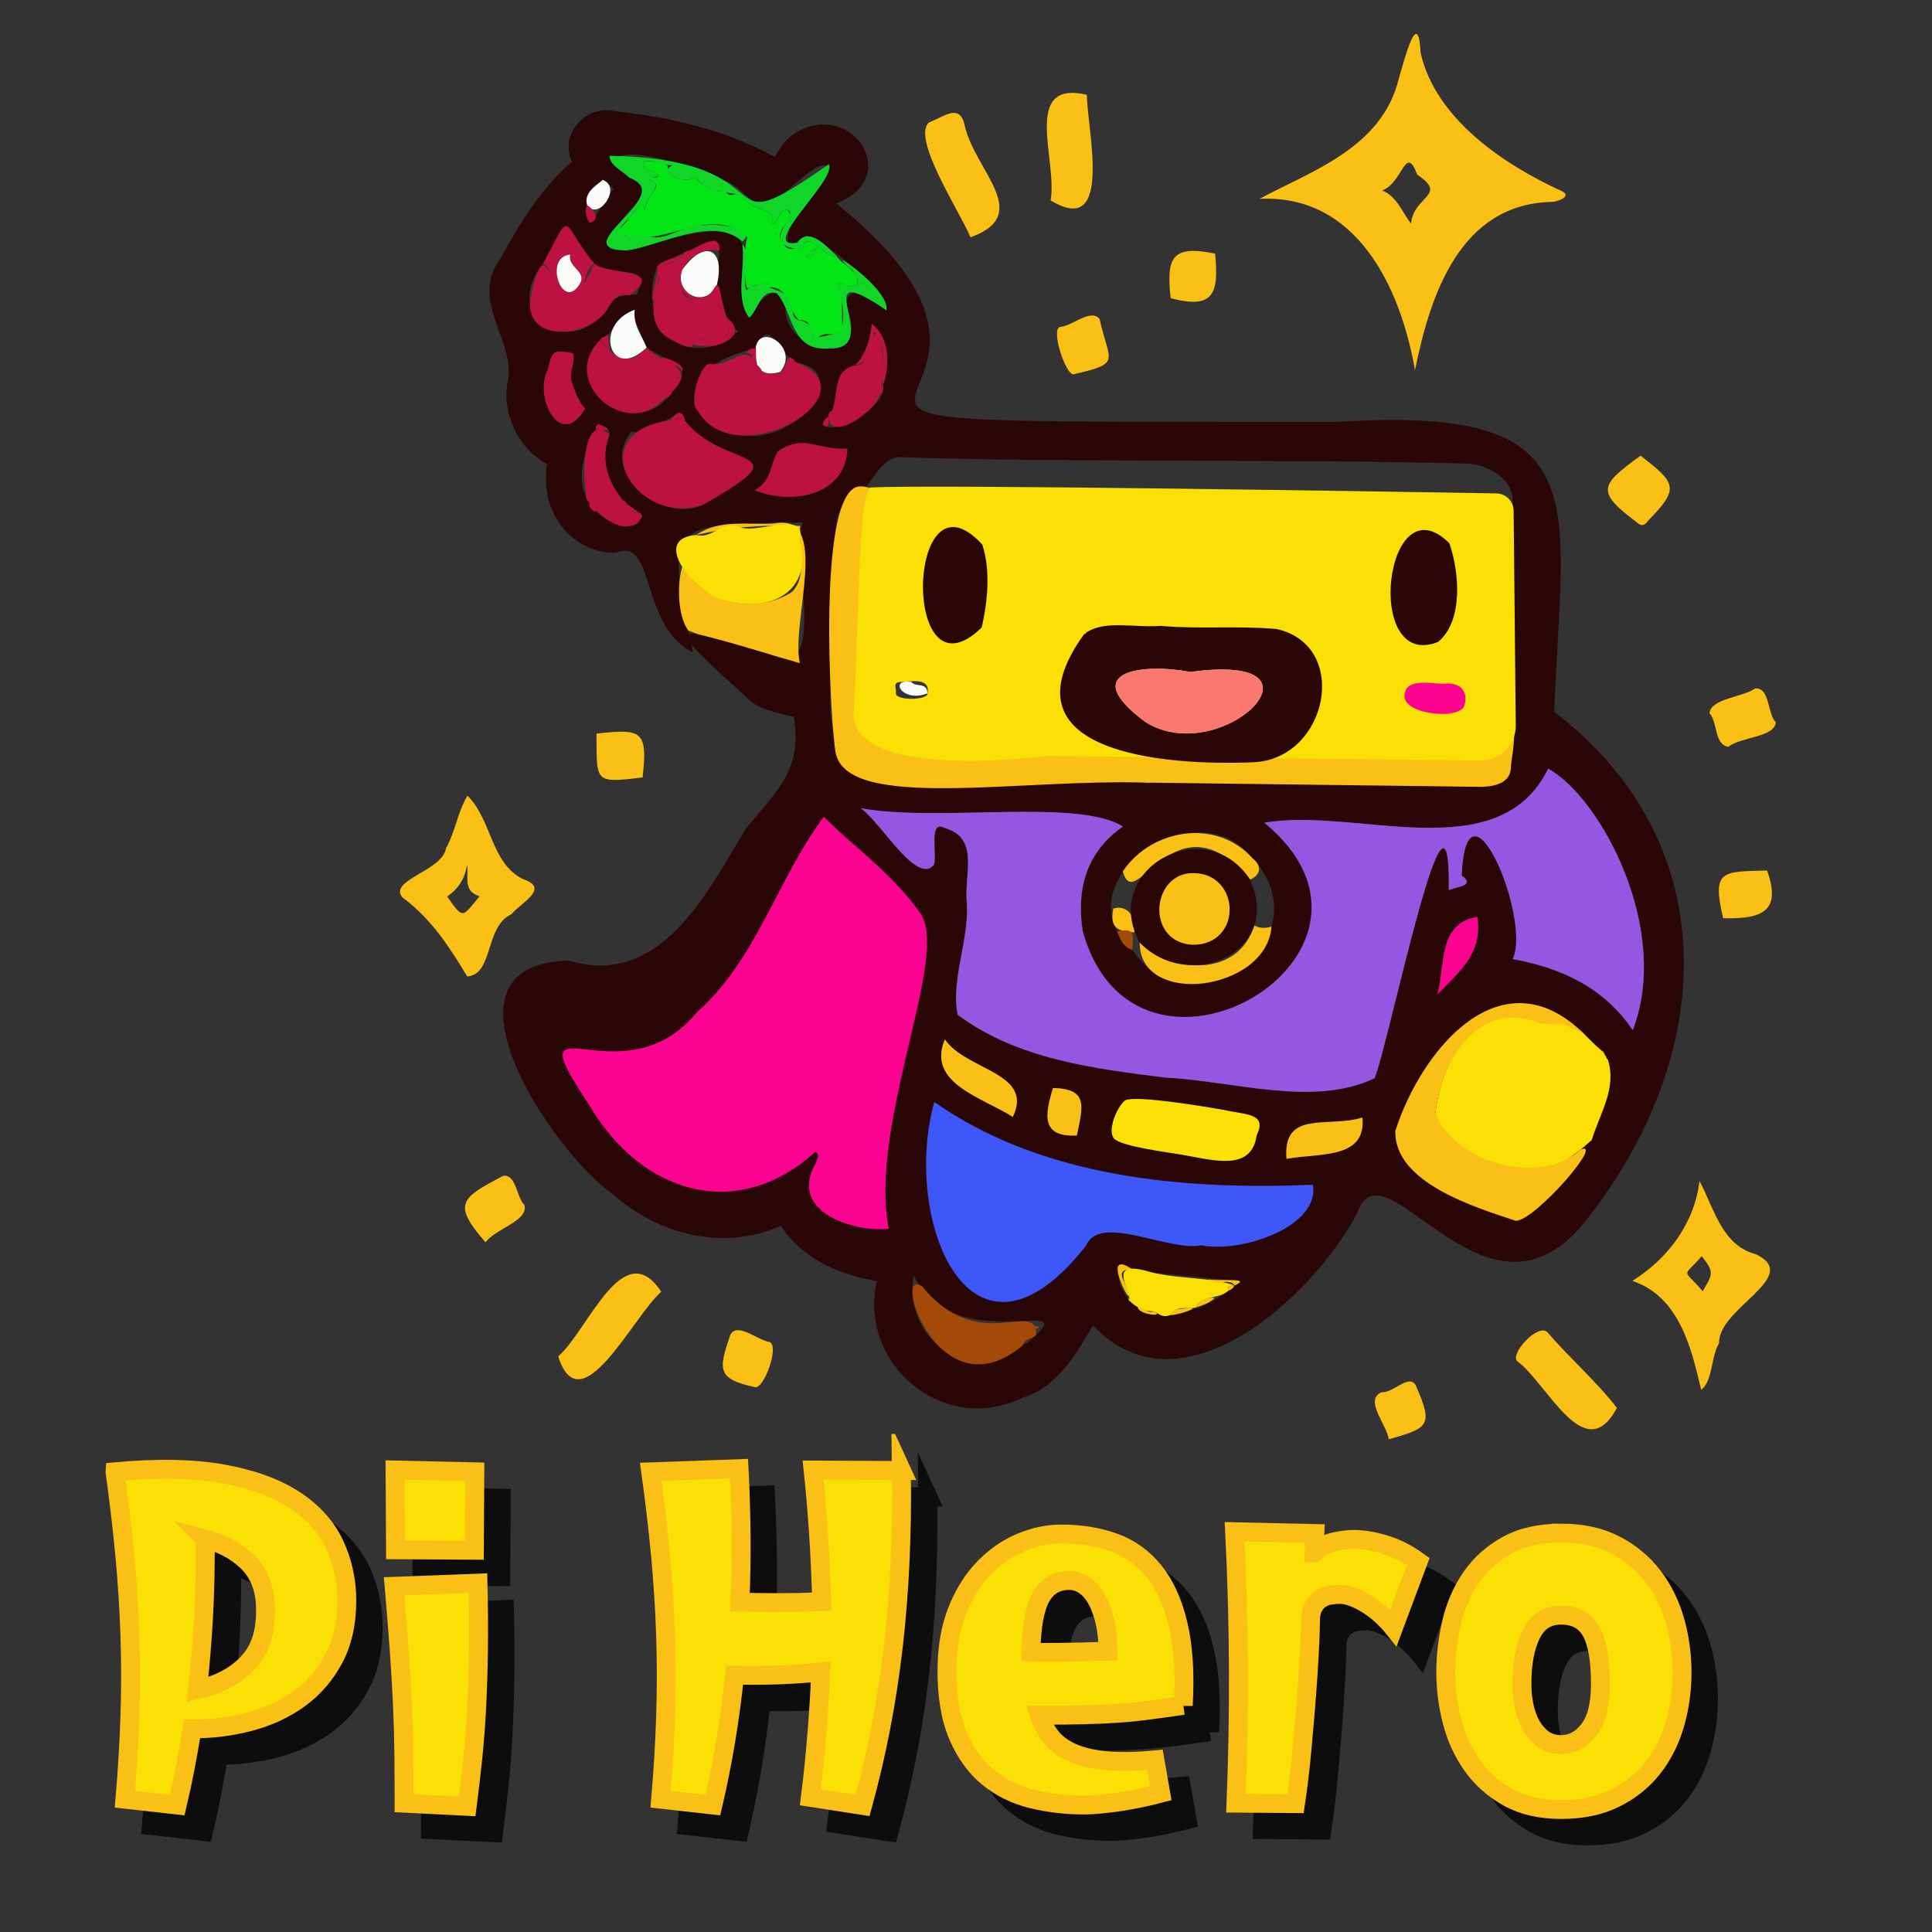 <svg viewBox="0 0 512 512" xmlns="http://www.w3.org/2000/svg" xmlns:xlink="http://www.w3.org/1999/xlink"><rect x="0" y="0" width="512" height="512" fill="#333333" stroke="none"/><symbol id="a" viewBox="0 0 364.62 372.42"><path d="m77.7 163.94c-14.27-7-9.92-30.9-20.45-26.44-6.23.12-11.84-3.02-15.29-8.24-3.06-4.72-3.79-9.91-2.98-15.27-8.05-4.37-12.41-14.18-10.18-23.2.8-10.8-10.3-20.5-2.03-31.52 5-9.23 10.75-18.51 18.85-25.45-3.62-7.31 3.93-15.35 11.47-13.31 14.75 1.55 29 4.84 42.19 12.05 1.56-2.56 3.2-5.13 6.05-6.7 14.82-8.09 27.91 12.23 10.3 19.06 74.77 60.31-63.43 57.77 132.95 57.89 69.71-4.48 59.34 20.37 57.33 76.86 46.88 35.85 42.31 93.4 7.02 136.43-26.03 29.99-52.45-24.04-59.32-3.5-11.81 22.23-46.78 54.31-69.95 29.66-3.97 6.6-9.16 16.41-18.74 19.15-20.62 10.16-43.46-8.61-38.6-30.88-10.25-1.87-19.35-5.74-25.44-14.67-15.01 6.81-32.45 2.31-44.39-8.31-16.21-11.28-49.63-61.25-11.7-61.97 24.22 7.23 36.55-17.84 46.82-34.93 8.13-9.97 15.23-15.65 12.69-29.69-4.46-1.15-9.56-1.84-12.58-5.27-21.82-19.75-21.32-19.83 5.77-11.6 16.39 8.84 6.24-24.4 9.21-34.63-35.27.66-36.81-1-29.01 34.48zm90.47 181.19c12.06-10.84-21.74 5.73-32.02-16.13-3.19 16.53 15.71 31.06 29.06 18.23 1.21-.17 2.11-1.26 2.96-2.1zm-54.6-243.66c-5.32 7.6 16.47-1.94 14.43-8.42 1.81-4.63 1.88-12.72-2.97-16.17-.46 4.22-1.55 8-4.43 11-6.5 1.13-4.02 9.15-7.02 13.6zm-38.01 1.26c-1.35-5.98-8.5 4.9-14.1 2.57-9.25 10.69 8 24.7 18.81 19.48 27.27-15.52 5.98-9.1-4.71-22.05zm145.51 229.04c4.61-2.39-25.46-2.46-31.09-5.64.96 18.55 21.07 14.65 31.09 5.64zm61.44-217.92c-46.42-1.26-106.54-.21-150.83-1.71-6.3 1.51-7.94 11.56-15.09 14-2.33 5.68-.51 13.21-1.29 19.5 1.95 15.32-5.62 33.9 2.65 47.36 23.61 11.46 54.3 2.27 80.33 5.58 19.03-4.32 99.45 9.21 96.49-16.78l.07-58.64c-.19-5.49-6.84-9.16-12.33-9.31zm-88.43 128.83c15.56 23.69 51.48-3.18 31.84-24.24-14.95-19.27-51.52 6.66-31.84 24.24zm-144.47-197.29c-1.04 10.36 4.38-1.21 6.97-4.26-2.92-4.14-7.68-.08-6.97 4.26zm44.76 37.89c-35.13 8.24-5.65 36.01 13.83 16.47 4.66-5.53 4.56-11.45-3.29-12.72-4.85-2.53-7.02-12.69-10.54-3.75zm-39.24-3.62c-16.18 11.02 6.81 30.42 17.07 15.09 6.94-6.91-2.01-8.2-6.83-11.64-3.29-7.7-3.83-12.49-10.23-3.44zm28.89-13.34c-.44-3.47 1.8-9.2-.6-11.61-4.69 1.66-11.14 4.17-15.34 7.05-5.7 15.59 8.02 28.68 21.6 17.05-4.28-2.95-3.63-8.3-5.66-12.49zm-32.19 38.55c-15.13 27.75 22.66 30.21 8.51 19.8-5.09-4.53-7.49-11.65-4.82-18.46.46-1.94-3.94-4.05-3.69-1.33zm-13.9-43.97c-11.45 14.02 6.92 25.44 16.95 12.18 1.19-3.54 4.19-3.94 7.78-3.96 4.54-9.13-6.72-4.06-11.18-8.25-9.22-11.08-5.42-15.29-13.55.04zm52.79-5.09c.88 6.23-2.06 14.25 1.83 19.43 1.93-3.53 7.43-11.06 9.64-3.37-1.1 13.53 23.7 16.47 16 .26.31-7.2 8.03-1.47 10.75 1.14-.29-3.15-2.24-5.24-4.17-7.25-5.02-4.71-10.75-9.74-16.88-12.62-1.55.08-2.96 3.6-4.91 2.37-1.68-6.32 8.05-12.77 10.5-18.95.29-6.71-11.72 5.6-14.28 7.99-4.56 3.4-8.58-4.82-13.14-5.92-6.47-3.04-29.16-11.05-29.43-4.34 3.71 4.85 12.04 4.84 4.79 11.58-22.76 25.98 24.35-3.29 29.3 9.68zm138.34 153.23c42.07 34.68-34.13 79.31-48.13 28.73-1.7-11.07.88-20.83 10.62-27.7-11.81-7.57-48.91-1.08-69.51-4.89 5.01 3.3 15.07 20.6 19.45 15.06.79-2.65-1.36-12.16 2.82-9.81 9.12 2.59 5.39 11.5 5.83 18.84 1.04 10.15-4.29 21.2-2.34 30.67 15.86 11.82 36.06 14.26 55.14 16.66 17.72.86 39.22 7.94 55.37.13 3.81-9.31 20.1-89.92 19.63-49.85 2.91-1.05 7-1.25 3.42-3.85 1.28-29.16 18.58 11.2 13.53 22.15 13.06 2.39 24.22 7.63 31.8 18.84 10.28-26.58-8.42-61.61-22.41-69.31-13.2 26.89-51.16 10.07-75.22 14.33zm-110.52-99.14c-7.48.59-11.39-4.01-18.31.68-2.13 3.15-1.6 7.89-6.21 10.31 9.54 4.06 24.18 1.51 24.52-10.98zm25.85 156.57c-4.94 11.68 10.15 15.43 18.01 20.55 5.66-11.79-12.21-12.22-18.01-20.55zm90.53 31.65c8.32-1.62 21.25.3 20.11-10.95-9.12 2.85-21.15-2.17-20.11 10.95zm-185.89-198.83c-1.76-2.01-2.62-4.4-3.46-6.87-.93-2.73.88-5.23.34-7.8-5.47-.89-5.44-.88-6.77 4.41-3.74 7.35 3.46 21.38 9.89 10.27zm236.48 134.69c-10.42 1.78-8.48 12.39-10.55 20.51 6.06-6.25 11.98-10.91 10.55-20.51zm-106.12 57.93c1.57-7.72 3.15-12.36-6.34-12.58-2.17 7.14-3.21 13.09 6.34 12.58z" fill="#2a0706"/><path d="m268.99 89.1c-3.9-22.2-15.58-46.67-41.21-45.4 13.61-7.35 32.58-13.46 36.96-32.04 1.47-4.97 5.11-19.17 5.74-6.61 4.02 17.49 22.04 29.61 37.57 36.67 2.54 1.3-1.22 2.7-2.6 2.78-24.47.41-32.42 24.54-36.46 44.6zm-1.04-38.82c.56-7.38 9.96-7.43 1.63-12.99-3.13-8.4-3.8 2.25-9.3 4.17 3.9 1.63 5.05 5.34 7.67 8.82z" fill="#fac015"/><path d="m344.39 303.99c3.85 7.19 5.94 17.07 14.9 19.38 12.51 5.93-10.07 14.29-9.72 23.6-2.21 3.6-1.59 9.95-4.74 12.33-2.54-10.65-5.63-24.63-18.25-28.86 9.44-5.85 16.42-15.19 17.81-26.45zm.58 19.91c-5.13 6.01-5.18 2.88.27 9.3 2.56-4.54 3.24-4.89-.27-9.3z" fill="#fac015"/><path d="m17.89 201.87c6.51 6.47 6.16 17.84 14.69 22.1 7.27 2.41-.25 6.06-3.11 9.35-6.99 3.21-4.68 15.97-11.66 16.45-4.28-7.15-9.46-15.34-17.12-20.9-4.01-4.61 10.58-7.02 11.53-13.1 2.36-4.22 3.12-9.71 5.67-13.91m-.14 18.31c-.46 3.56-2.22 6.3-5.24 8.43 4.36 6.17 3.9 5.52 8.6-.08-4.61-1.4-2.78-5.27-3.36-8.35z" fill="#fac015"/><path d="m76.36 158.06c-2.93-4.13-2.95-13.11-1.38-17.35 5.07 10.54 19.28 13.31 28.86 7.19 4.42-4.27 1.41-11.96 2.22-17.53-9.77-.26-18.41.18-27.55 2.43 6.23-4.31 13.21-2.64 20.47-3.06 15.53-3.17 4.49 26.23 6.99 37-9.04-2.58-17.82-5.45-26.95-7.66" fill="#fac015"/><path d="m151.19 53.88c-2.53-6.28-15.79-26.34-10.97-30.45 4.14-1.55 8.21-5.32 9.5 1.1 2.85 11.93 18.15 23.4 1.47 29.35z" fill="#fac015"/><path d="m69.23 333.32c-7.52 6.64-21.42 35.6-27.3 17.13 7.9-6.82 17.19-32.46 27.3-17.13z" fill="#fac015"/><path d="m322.5 364.11c-8.54 16-18.29-6.38-26.56-12.51-1.45-2.3 5.7-9.91 8.12-7.56 5.88 6.85 13.2 13.25 18.44 20.07z" fill="#fac015"/><path d="m182.03 16.12c.07 9.33 7.15 38.16-9.6 27.99 1.85-10.71-7.75-32.02 9.6-27.99z" fill="#fac015"/><path d="m328.78 111.75c9.25 7.25 10.55 8.57 1.93 17.29-.48.77-1.43 1.69-2.63.62-11.25-8.39-10.19-10.01.7-17.91z" fill="#fac015"/><path d="m352.05 188.91c-3.8-.57-2.78-6.38-5.01-8.92.28-3.83 8.84-4.25 12.08-6.53 3.95-.39 3.17 6.6 5.5 8.97-.42 4.03-9.42 3.84-12.56 6.48z" fill="#fac015"/><path d="m22.69 320.24c-9.09-10.37-6.33-11.79 4.61-17.62 3.5-.61 3.56 5.68 5.67 7.7 1.17 4.3-7.81 6.29-10.28 9.92z" fill="#fac015"/><path d="m178.44 90.2c-2.11 0-6.07-12.11-3.47-12.56 3.14-.22 8.17-4.99 10.43-2.11 2.53 11.51 6.04 11.68-6.96 14.67z" fill="#fac015"/><path d="m94.19 358.64c-10.23-2.21-9.83-4.61-6.65-13.9 1.82-3.49 7.37 1.54 10.43 1.9 2.6 1.19-1.45 12.23-3.79 12z" fill="#fac015"/><path d="m350.64 234.34c-2.99-12.86-.32-12.32 11.65-12.65 3.93 10.98-1.46 12.88-11.65 12.65z" fill="#fac015"/><path d="m52.07 185.42c11.92-1.33 13.67-.9 12.22 11.6-13.07 1.64-12.07 1.15-12.22-11.6z" fill="#fac015"/><path d="m204.24 70.02c-1.18-10.74.25-14.21 11.78-11.8 1.01 10.62-.35 14.83-11.78 11.8z" fill="#fac015"/><path d="m262.03 372.42c-.49-3.88-6.7-10.49-1.84-12.47 3.05.29 7.57-5.38 9.16-1.45 4.51 10.35 3.18 10.97-7.32 13.92z" fill="#fac015"/><path d="m229.07 209.03c24.08-4.28 62 12.57 75.22-14.33 13.99 7.7 32.69 42.73 22.41 69.3-7.58-11.21-18.74-16.45-31.8-18.84 5.01-10.97-12.22-51.31-13.54-22.15 3.49 2.62-.4 2.79-3.42 3.86.49-39.98-15.84 40.38-19.63 49.84-16.15 7.82-37.64.72-55.37-.13-19.08-2.4-39.28-4.84-55.14-16.66-1.95-9.48 3.39-20.53 2.34-30.67-.41-7.34 3.26-16.26-5.83-18.84-4.36-2.39-1.84 7.21-2.83 9.81-4.65 5.43-14.17-11.62-19.45-15.05 20.52 3.79 57.74-2.7 69.52 4.87-9.74 6.88-12.32 16.64-10.62 27.71 14.03 50.6 90.19 5.93 48.13-28.73z" fill="#9556e2"/><path d="m112.34 207.42c7.16 7.49 17.53 14.34 25.54 25.57s-13.77 55.83-8.36 83.64c-8.93.98-24.62-4.06-20.46-14.94.32-1.42 2.94-4.68 1.03-5.45-21.05 19.07-46.43 10.8-59.98-12.47-20.49-30.76 8.61-.15 28.6-24.53 15.85-14.03 21.24-35.22 33.63-51.82z" fill="#fc0290"/><path d="m141.61 283.05c28.69 20.12 66.25 23.36 100.33 21.92 1.93 10.78-18.38 18.22-29.65 16.05-8.37 1.77-26.84-8.49-30.4-.01-30.51 39.01-49.04-6.66-40.29-37.96z" fill="#3d57f8"/><path d="m198.48 198.43c-33.63-1.23-79.89 7.71-83.02-7.9-1.26-6.3-5.39-70.81 6.6-70.64 12.05.18 1.18 24.05.01 36.06l.02.66c1.64 10.57-6.32 29.54 7.35 33.05l.56.06 164.65-5.2c1.46.02-.24 8.29-.24 9.75 0 2.33-1.32 5.13-7.93 5.25l-88-1.11z" fill="#fac015"/><path d="m319.63 271.06c.06.35.26.56.51.82 2.33 7.76-2.2 14.21-4.31 21.25-4.48 4.03-12.71 10.55-19.96 9.69-7.95-2.54-19.76-7.85-21.47-16.86 1.52-14.15 11.67-31.88 27.64-25.31 2.57 1.51 4.59.18 7.07 1.13 3.95 1.64 5.89 4.86 9.26 7.57" fill="#fae005"/><path d="m313.94 265.14c-8.56-4.41-4.57-1.87-11.95-2.99-15.97-6.56-26.07 9.65-27.58 23.8 4.66 12.95 27.61 19.77 38.56 9.65 6.3-2.41-12.15 18.82-17.23 18.94-10.75-3.57-32.33-10.08-31.96-23.84 6.94-21.66 28.24-47.39 50.16-25.57z" fill="#fac015"/><path d="m115.69 58.79c1.32 2.44 6.23 3.97 5.51 7.23-1.58 2.44-3.81-.9-5.7.29 2.26 2.95 1.43 7.08 1.71 10.82-.29 4.27-4.5.94-6.52 3.47-2.61.43-.54-5.06-4.83-4.73-3.46-2.72-2.31-9.37-8.76-8.72 2.22-3.05-3.11.56-4.36-.91-1.74 5.83-1.62-13.19-.52-12.18-9.59-9.34-21.7 2.72-32.89-.79-3.81-.18.71-2.9 1.13-4.22 2.04-1.6 3.47-6.51 4.55-1.87-.62-4.43 6.32-7.05.6-8.75.81-.88 2.09.1 2.9-.76-.48-2.06-4.84-.56-3.76-4.06 10.75 1.13 3.48 1.69 7.41 3.99 2.02 1.02 4.11 1.55 6.23.37 1.15 2.38 6.27 4.53 7.72 3.51 1.44 2.73 3.12-.41 5 1.81 1.52 3.66 9.28 2.88 7.38 6.9 1.73.98 1.63-3.82 4.09-3.56 3.15 2.32-4.41 5.26-.93 8.97 1.16 2.34 3.31.79 5.07 1.59 1.09-6.28 6.01 2.73 8.98 1.62zm-8.02.26c2.01.27 1.91-1.17 2.81-2.48-1.49.69-2.07 1.43-2.81 2.48zm-8.15-6.46c-.21.3-.16.42.2.5.21-.3.16-.42-.2-.5z" fill="#03e615"/><path d="m78.51 132.78c4.06 1.16 7.08-3.79 10.89-2.37 4.62 2.78 18.56-4.82 16.56 3.7 3.98 15.03-10.21 20.23-22.57 15.11-6.77-3.43-16.3-15.55-4.87-16.44z" fill="#fae005"/><path d="m76.03 103.15c10.87 12.61 31.13 6.25 4.24 21.65-18.01 5.91-32.64-19.23-8.51-22.45 1.62-.8 3.04-.98 4.27.8z" fill="#bc1142"/><path d="m104.91 87.03c21.73 8.05-15.97 30.43-26.06 12.73-2.35-1.77.6-12.13 3.17-12.32 6.15.86 9.36-6.14 12.7.39.46 2.61 6.56 2.91 7.97.79.26-1.01 1.11-1.58 2.22-1.59z" fill="#bc1142"/><path d="m218.43 285.16c5.81 1.32 11.47.82 8.61 6.7-1.38 9.65-11.25 6.65-19.89 5.14-3.45-.6-16.39-2.21-18.01-4.37s.71-8.01 2.9-9.92 26.39 2.45 26.39 2.45z" fill="#fae005"/><path d="m115.69 58.79c-2.91 1.13-7.93-7.91-8.98-1.62-12.94-1.02-.07-9.48-4.14-10.56-2.45-.26-2.37 4.54-4.09 3.56 1.91-4.01-5.87-3.25-7.38-6.9-3.78-2.21-9.09-.08-12.72-5.31-2.12 1.18-4.21.65-6.23-.37-2.2-1.11-2.2-1.28.04-2.84-2.76.16-4.93-1.19-7.46-1.15-1.08 3.49 3.28 1.99 3.76 4.06-1.87.78-4.68.34-.77 1.6.55 2.95-3.15 4.25-2.71 7.91-1.05-4.63-2.55.27-4.56 1.87-6.16 5.92 1.21 3.85 5.66 4.71 5.2 1.11 9.5-3.77 14.68-3.02 2.43-.66 14.23.69 9.94 4.26-7.89-6.92-21.03.92-30.51 2.38-17.53-.2 13.72-14.78.56-19.27-1.72-1.93-5.04-2.98-5.28-5.82 49.64.91 24.92 25.51 58.13 2.24 2.33 3.94-19.13 22.69-8.36 20.79 3.15-4.39 7.77.96 10.41 3.48z" fill="#10d727"/><path d="m164.79 347.73c-22.26 18.31-34.75-21.7-26.36-15.78 15.13 18.5 30.25 3.01 30.17 12.77-.93 1.11-2.86.87-3.39 2.55-.12.11-.25.3-.41.47z" fill="#a34a08"/><path d="m70.1 96.58c-10.03 11.3-28.04-4.22-17.14-15.46 3.23 3.93 7.44 7.84 12.4 1.98 3.95 4.36 13.58 4.79 6.83 11.65-1.51-.17-2.95-.08-2.1 1.83z" fill="#bc1142"/><path d="m51.48 60.85c3.94 3.27 19.48 1.08 9.2 8.46-3.36-.94-4.65 1.87-5.81 3.75-4.55 7.18-21.39 9.25-20.38-2.47 5.28-26.72 5.83 15.82 16.99-9.74z" fill="#bc1142"/><path d="m85.58 71.89c.65 4 3.99 7.64-1.19 9.54-4.64 2.82-7.12-.03-12.01-.17-7.28-3.43-5.27-10.48-3.61-16.55-.77-2.62 2.26-4.1 4.59-4.69 2.04.03.96-2.69 3.37-2.54.6.59 2.16-1.37 2.16.81-6.79 3.48-6.41 13.85 1.87 12.18 1.97-.69 2.51 2.35 4.82 1.43zm-7.27 8.98c.95-.14 1.93.78 3.42-.41-1.52-.03-2.48-.39-3.42.41z" fill="#bc1142"/><path d="m118.55 109.89c-.34 12.49-14.97 15.04-24.52 10.98 4.61-2.42 4.06-7.15 6.2-10.31 6.92-4.68 10.83-.08 18.31-.67z" fill="#bc1142"/><path d="m204.1 339.52c-2.29.84-2.99-.51-4.38-1.01-2.19.08-4.68-1.04-6.22-2.63-1.05-5.11-5-10.34 4.01-8.17 7.66 2.42 16.7 1.52 23.7 3.94-1.02.13-1.95-.12-1.76 1.47-2.73 2.33-6.82.92-8.56 4.4-2.22.37-5.45-.54-6.79 2.01z" fill="#fae005"/><path d="m230.96 236.56c-1.26 17.13-35.06 21.48-34.92 4.23 8.97 8.19 26.1 9.26 30.35-4.55 1.47.82 3.01.79 4.57.32z" fill="#fac015"/><path d="m120.37 87.93c4.88.62 4.24-11.1 6.61-7.96 1.35 5.24 1.29 10.95.17 15.63-1.12 4.42-13.2 12.84-13.57 5.87 3.57-4.58.06-11.81 6.79-13.54z" fill="#bc1142"/><path d="m90.73 55.79c2.58 2.43.03 8.37.95 12.11 1.14-.32.5-1.25 1.06-1.67 1.73 1.4 3.39-1.15 5.18-.09-1.7 1.93 5.97 1.16 5.64 5.98.93 1.19.05 3.23 2.31 3.74 7.36 2-1.16 6.34 8.95 3.64 4.49-.27 2.28-10.81.69-13.19 1.89-1.19 4.13 2.16 5.7-.29.58-1-1.08-3.72-2.33-4.26-6.85-6.08 10.99 5.74 10.07 11.48-22.4-15.18 0 10.7-15.22 10.09-10.3 1.01-9.46-9.82-13.9-14.61-4.43-1.15-4.83 4.38-7.27 6.49-3.9-5.17-.95-13.2-1.83-19.43zm32.98 11.06c-.08-.97-.62-.89-1.54-.81.63.48.88.94 1.54.81z" fill="#10d727"/><path d="m191.56 221.9c7.73-11.43 24.96-14.01 34.36-3.45 2.57 1.98 2.23 4.45-.63 5.65-20.05-23.59-30.45 10.09-33.73-2.2z" fill="#fac015"/><path d="m144.4 266.46c5.81 8.33 23.67 8.75 18.01 20.55-7.86-5.11-22.96-8.87-18.01-20.55z" fill="#fac015"/><path d="m50.18 124.32c-2.29-3.62-2.21-25.14 5.35-18.14-2.39 6.21-.77 11.7 3.04 16.8.06 1 .4 1.53 1.41 1.3.75 1.73 1.25 2.85 3.37 2.54.65.33 1.13 1.12.6 1.47-3.93 5.53-11.05-.54-13.76-3.98z" fill="#bc1142"/><path d="m234.93 298.11c-1.03-13.13 10.98-8.1 20.11-10.95 1.14 11.25-11.79 9.34-20.11 10.95z" fill="#fac015"/><path d="m49.03 99.29c-6.43 11.11-13.63-2.92-9.89-10.27 1.34-5.29 1.31-5.3 6.77-4.41.54 2.58-1.27 5.07-.34 7.8.84 2.48 1.7 4.86 3.46 6.87z" fill="#bc1142"/><path d="m285.51 233.98c1.43 9.6-4.5 14.26-10.55 20.51 2.08-8.12.13-18.73 10.55-20.51z" fill="#fc0290"/><path d="m179.39 291.91c-9.56.51-8.51-5.44-6.34-12.58 9.49.23 7.91 4.87 6.34 12.58z" fill="#fac015"/><path d="m51.48 60.85c-3.06 1.75-1.99 8.17-6.07 8.51-4.9.35-4.75-7.49-7.47-8.48 8.14-15.32 4.32-11.12 13.55-.04zm-6.36-2.38c-7.3.57-1.93 15.74 2.67 7.5 1.57-3.16-3.44-4.16-2.67-7.5z" fill="#bc1142"/><path d="m74.76 62.6c5.78-8.3 11.5-5.89 9.26 3.71-2.69 6.65-11.48 2.76-9.26-3.71z" fill="#fafcf9"/><path d="m65.36 83.1c-9.64 9.31-14.28-6.02-3.16-10.01-.47 4.19 1.94 6.88 3.16 10.01z" fill="#fafcf9"/><path d="m100.73 89.6c-1.6.35-3.5.74-4.9-.4-.29-.6-.69-1-1.13-1.38-3.5-13.81 12.31-5.74 6.03 1.77z" fill="#fafcf9"/><path d="m49.61 45.39c-.98-3.16 2.07-5 4.13-6.71 5.22 1.93-1.2 11-4.13 6.71z" fill="#fafcf9"/><path d="m189.04 231.78c4.3-1.35 6.48 3.58 5.54 6.32-4.34-.34-6.56-1.05-5.54-6.32z" fill="#fac015"/><path d="m128 93.05c-.53-4.49 1.33-11.32-2.47-14.2.02 3.4-1.35 8.09-4.93 9.02 2.88-3 3.98-6.78 4.43-11 4.86 3.44 4.78 11.54 2.97 16.17z" fill="#bc1142"/><path d="m74.76 62.6c-2.11 5.18 5.05 10.41 8.31 5.07 1.86-3.44 1.96 2.76 2.5 4.21-2.31.92-2.85-2.12-4.82-1.43-3.22 2.36-9.78-4.93-5.99-7.86z" fill="#bc1142"/><path d="m74.69 58.47c.03.92-.02 1.63-1.33 1.54-5.37.78-5.15 6.06-5.51 10.44-2.43 1.12 1-6.68.24-8.7 1.21-1.89 4.63-2.07 6.61-3.28z" fill="#bc1142"/><path d="m84.6 57.48c-2.02-.57-3.88-.01-5.71.8 0-2.18-1.56-.22-2.17-.81 2.32-1.13 8.54-5.25 7.88.01z" fill="#bc1142"/><path d="m190.06 237.92c4.83-1.27 4.23.77 4.02 4.77-2.44-.66-3.18-2.76-4.02-4.77z" fill="#a34a08"/><path d="m81.45 82.86c3.68-2.99 7.36-1.25 5.12-7.7 5.29 3.94-.06 7.44-5.12 7.7z" fill="#bc1142"/><path d="m193.99 327.33c-2.78.09-3.34 1.05-2.01 3.54 4.62 11.68-7.56-10.11 2.01-3.54z" fill="#fac015"/><path d="m49.61 45.39c1.69 1.04 3.83 3.76.63 4.68-.69-1.49-1.56-2.93-.63-4.68z" fill="#bc1142"/><path d="m74.68 89.64c-.47-2.23-2.79-1.41-4.05-2.41-5.66-3.29 5.98-.3 4.05 2.41z" fill="#bc1142"/><path d="m204.1 339.52c.82-2.18 2.99-1.32 4.49-1.95 4.6-.37-2.6 2.05-4.49 1.95z" fill="#fac015"/><path d="m94.37 83.28c-.18 2 .51 6.93-1.07 2.6.06-1.16-.58-1.39-1.54-1.26.46-1.23 1.55-1.25 2.61-1.34z" fill="#bc1142"/><path d="m221.21 331.64c-1.59-2.19-5 .47-6.96-1.62 1.89.6 11.99-.57 6.96 1.62z" fill="#fac015"/><path d="m100.73 89.6c2.2-1.37 1.5-6.09 4.18-2.57-2.37-.28-1.92 3.3-4.18 2.57z" fill="#bc1142"/><path d="m55.13 79.66c.76 7.95 1.14 4.02-2.17 1.46.52-.78 1.49-.91 2.17-1.46z" fill="#bc1142"/><path d="m210.89 337.51c1.11-1.96 2.74-2.9 5.03-2.54-1.39 1.4-3.24 1.92-5.03 2.54z" fill="#fac015"/><path d="m72.38 81.26c1.89-.63 3.43.88 5.23.87.18 1.98-4.13-.25-5.23-.87z" fill="#bc1142"/><path d="m75.57 102.72c-1.12-1.71-2.49-.83-3.81-.37 1.4-2.41 3.3-2.91 3.81.37z" fill="#bc1142"/><path d="m195.5 337.57c1.71-.57 2.45 1.77 4.22.93 3.36 1.49-3.41 1.13-4.22-.93z" fill="#fac015"/><path d="m113.58 101.47c.07 1.3.31 3.66-1.56 2.07.24-.85.6-1.66 1.56-2.07z" fill="#bc1142"/><path d="m55.18 104.89c-1.43-.11-4.75.59-2.61-1.59.74.69 1.99.56 2.61 1.59z" fill="#bc1142"/><path d="m70.1 96.58c-.87-1.92.6-1.99 2.1-1.83-.37.98-1.04 1.63-2.1 1.83z" fill="#bc1142"/><path d="m63.34 126.83c-1.57.06-2.91-.2-3-2.18 1 .73 2 1.45 3 2.18z" fill="#bc1142"/><path d="m50.18 124.32c1.16.38 1.77 1.15 1.68 2.4-1.02-.48-1.75-1.16-1.68-2.4z" fill="#bc1142"/><path d="m127.15 95.6c.27-.85-.74-2.14.86-2.54.03.96.09 1.92-.86 2.54z" fill="#bc1142"/><path d="m318.38 269.36c.8.29.85 1.13 1.25 1.7" fill="#fac015"/><path d="m49.27 121.79c1.24.38 1.12 1.24.77 2.19-.79-.54-.79-1.36-.77-2.19z" fill="#bc1142"/><path d="m219.45 333.11c-.11-1.23.43-1.68 1.62-1.34-.29.75-.96 1.03-1.62 1.34z" fill="#fac015"/><path d="m114.47 99.87c.01.71-.12 1.33-.89 1.6.06-.67 0-1.4.89-1.6z" fill="#bc1142"/><path d="m59.98 124.29c-.68.06-1.36.11-1.32-.89.57.11 1.02.39 1.32.89z" fill="#bc1142"/><path d="m120.37 87.93c-.03.66-.41.89-1.03.8.15-.51.45-.84 1.03-.8z" fill="#bc1142"/><path d="m193.08 335.02c.4.15.45.48.43.85-.44-.13-.46-.48-.43-.85z" fill="#fac015"/><path d="m168.17 345.13c.14-.14.28-.28.43-.43-.14.14-.28.28-.43.43z" fill="#fac015"/><path d="m320.12 271.84c-.14-.15-.29-.31-.43-.46.14.15.29.31.43.46z" fill="#fac015"/><path d="m76.03 103.15c-.16-.14-.31-.28-.47-.41.16.14.31.28.47.41z" fill="#bc1142"/><path d="m295.69 183.31c.05 5.12-4.11 9.28-9.23 9.22l-115.11-1.21s-52.5 7.11-51.1-11.87c1.29-17.59 1.08-58.37 4.43-59.25 14.7-.92 140.33 1.12 165.88 1.55 2.52.04 4.54 2.08 4.57 4.6m-162.41 45.39c-2.31.03-1.08 1.78-1.3 2.78-.58 2.25 8.54 2.13 8.39.2.74-4.32-4.42-3.06-7.09-2.98z" fill="#fae005"/><path d="m201.58 156.86c10.22.93 20.47-.1 30.7.83 19.72 4.35 13.64 34.51-6.17 35.32-23.74.97-67.59-2.46-44.79-33.97 4.96-3.96 13.35-1.59 20.27-2.18zm7.86 12.21c-12.26-2.38-30.34-.39-11.94 13.24 20.22 12.74 51.96-18.72 11.94-13.24z" fill="#2a0706"/><path d="m107.67 59.05c.73-1.05 1.32-1.79 2.81-2.48-.9 1.3-.8 2.75-2.81 2.48z" fill="#10d727"/><path d="m99.53 52.59c.35.08.4.2.2.5-.35-.08-.4-.2-.2-.5z" fill="#10d727"/><path d="m95.04 88.32c.4.17.65.47.78.88-.59 0-.86-.29-.78-.88z" fill="#bc1142"/><path d="m94.7 87.83c.29.05.36.25.35.51-.25-.07-.39-.23-.35-.51z" fill="#bc1142"/><path d="m95.85 89.23c.18.12.35.25.53.37-.18-.12-.35-.25-.53-.37z" fill="#bc1142"/><path d="m78.31 80.86c.94-.8 1.9-.44 3.42-.41-1.49 1.19-2.47.27-3.42.41z" fill="#bc1142"/><path d="m196.05 240.79c-10.65-19.22 17.24-34.95 29.25-16.68 8.71 19.49-16.36 30.07-29.25 16.68zm14.4-18.39c-11.27-.34-13.05 18.19-.46 18.98 13.33.16 12.86-18.76.46-18.98z" fill="#2a0706"/><path d="m123.71 66.85c-.67.14-.91-.33-1.54-.81.93-.08 1.47-.16 1.54.81z" fill="#03e615"/><path d="m45.12 58.47c-.77 3.34 4.24 4.35 2.67 7.5-4.6 8.25-9.97-6.94-2.67-7.5z" fill="#fafcf9"/><path d="m168.27 342.45c.34.08.84-.18.95.44-.41.55-1.51.05-.95-.44z" fill="#a34a08"/><path d="m154.16 157.29c-21.48 20.94-20.06-44.07.17-21.96 2.21 6.86 1.43 14.95-.17 21.96z" fill="#2a0706"/><path d="m278.09 134.96c2.63 7.45 3.8 20.5-2.95 26.14-19.98 8.03-14.17-43.19 2.95-26.14z" fill="#2a0706"/><path d="m139.79 174.73c-6.6 2.69-10.46-3.99-4.26-3 1.16 1.54 4.09-.14 4.26 3z" fill="#fafcf9"/><path d="m182.03 158.17c-.2.32-.12.88-.72.87.24-.29.48-.58.72-.87z" fill="#fac015"/><path d="m184.69 156.89c.13.38-.19.3-.36.37.13-.12.24-.25.36-.37z" fill="#fafcf9"/><path d="m209.45 169.08c40.03-5.48 8.26 25.99-11.94 13.24-18.38-13.64-.32-15.62 11.94-13.24z" fill="#fb7871"/><path d="m210.44 222.39c12.4.22 12.88 19.14-.46 18.98-12.59-.79-10.81-19.32.46-18.98z" fill="#fac015"/><path d="m281.92 178.4c-2.29 3.54-17.49 1.65-15.57-3.87.84-4.12 8.32-2.03 11.06-2.37 3.9-.23 5.9 2.47 4.52 6.23z" fill="#fc0290"/></symbol><symbol id="b" viewBox="0 0 437.8 131.51"><g opacity=".75"><path d="m15.48 17.03c11.23-1.03 20.73-.86 28.5.54 7.77 1.39 14.1 3.69 19 6.87 4.9 3.19 8.44 7.11 10.64 11.77 2.19 4.66 3.29 9.66 3.29 15 0 5.98-1.16 11.11-3.47 15.42-2.31 4.3-5.38 7.83-9.2 10.58s-8.17 4.76-13.03 6.04-9.84 1.91-14.94 1.91h-.36c-.56 3.43-1.16 6.81-1.79 10.16-.64 3.35-1.36 6.69-2.15 10.04l-13.86-1.55c.64-7.49 1.08-14.82 1.31-21.99.24-7.17.24-14.32 0-21.45s-.7-14.28-1.37-21.45c-.68-7.17-1.54-14.46-2.57-21.87zm23.9 17.81c.08 7.01-.06 13.8-.42 20.38-.36 6.57-.9 13.09-1.61 19.54 5.98-1.35 10.58-3.88 13.8-7.59 3.23-3.71 4.6-8.94 4.12-15.72-.4-4.54-2.07-8.17-5.02-10.88s-6.57-4.62-10.88-5.74z" stroke="#000" stroke-miterlimit="10" stroke-width="5"/><path d="m92.08 104.87c0-4.54-.02-8.88-.06-13.03-.04-4.14-.16-8.42-.36-12.85-.2-4.42-.48-9.18-.84-14.28s-.82-10.88-1.37-17.33l22.23-.84c.16 6.61.2 12.61.12 17.99s-.24 10.4-.48 15.06-.58 9.1-1.02 13.33c-.44 4.22-.94 8.48-1.49 12.79zm-2.27-67.16-.12-21.15 21.15.48-.12 20.79z" stroke="#000" stroke-miterlimit="10" stroke-width="5"/><path d="m223.89 16.67c.24 16.65-.48 32.21-2.15 46.67s-4.38 28.5-8.13 42.13l-13.86-2.15c.72-5.74 1.29-11.33 1.73-16.79s.78-10.94 1.02-16.43c-3.9.4-7.73.66-11.47.78-3.75.12-7.53.14-11.35.06-1.19 11.63-3.11 23.11-5.74 34.42l-13.86-1.55c.64-7.49 1.08-14.82 1.31-21.99.24-7.17.24-14.32 0-21.45s-.7-14.28-1.37-21.45c-.68-7.17-1.54-14.46-2.57-21.87l23.42-.84c.32 6.21.5 12.25.54 18.11s-.06 11.61-.3 17.27c3.59.08 7.13.12 10.64.12s7.17-.08 11-.24c-.16-5.74-.42-11.49-.78-17.27s-.86-11.65-1.49-17.63l23.42.12z" stroke="#000" stroke-miterlimit="10" stroke-width="5"/><path d="m298.58 78.93c-3.27.48-6.24.9-8.9 1.25-2.67.36-5.4.64-8.19.84s-5.86.34-9.2.42c-3.35.08-7.29.12-11.83.12.72 2.15 1.73 4.06 3.05 5.74s3.15 3.05 5.5 4.12c2.35 1.08 5.3 1.79 8.84 2.15s7.95.3 13.21-.18l1.55 8.84c-1.51.4-3.21.8-5.08 1.2s-3.73.74-5.56 1.02-3.61.5-5.32.66-3.13.24-4.24.24c-4.86 0-9.5-.54-13.92-1.61-4.42-1.08-8.31-2.99-11.65-5.74-3.35-2.75-6.02-6.47-8.01-11.17s-2.95-10.64-2.87-17.81c.08-5.89 1.03-11.07 2.87-15.54 1.83-4.46 4.2-8.17 7.11-11.11 2.91-2.95 6.13-5.16 9.68-6.63 3.54-1.47 7.07-2.21 10.58-2.21 5.18 0 9.86.76 14.04 2.27s7.71 4.04 10.58 7.59 5 8.23 6.39 14.04c1.39 5.82 1.85 12.99 1.37 21.51zm-30.35-33.1c-3.35.08-5.82 1.57-7.41 4.48s-2.47 7.75-2.63 14.52c1.27.08 3.66.1 7.17.06 3.5-.04 7.93-.14 13.27-.3 0-2.79-.26-5.34-.78-7.65s-1.24-4.3-2.15-5.98c-.92-1.67-2.01-2.95-3.29-3.82-1.28-.88-2.67-1.31-4.18-1.31z" stroke="#000" stroke-miterlimit="10" stroke-width="5"/><path d="m333.24 38.54c1.51-1.51 3.29-2.49 5.32-2.93s3.72-.66 5.08-.66c2.55 0 5.34.46 8.37 1.38s5.98 2.41 8.84 4.48l-6.57 17.57c-.96-1.2-2.03-2.33-3.23-3.41-1.19-1.08-2.43-2.01-3.7-2.81-1.28-.79-2.55-1.43-3.82-1.91-1.28-.48-2.39-.72-3.35-.72s-1.89.08-2.81.24-1.75.5-2.51 1.02-1.37 1.24-1.85 2.15c-.48.92-.72 2.13-.72 3.64s-.06 3.55-.18 6.1-.28 5.36-.48 8.42c-.2 3.07-.44 6.26-.72 9.56-.28 3.31-.56 6.51-.84 9.62s-.58 5.94-.9 8.49-.6 4.62-.84 6.21l-15.78-.12c.96-23.98.84-47.96-.36-71.94l21.27.48-.24 5.14z" stroke="#000" stroke-miterlimit="10" stroke-width="5"/><path d="m398.73 33.28c5.5 0 10.26 1.04 14.28 3.11s7.35 4.82 9.98 8.25 4.58 7.35 5.86 11.77c1.27 4.42 1.91 9.02 1.91 13.8s-.64 9.36-1.91 13.74c-1.28 4.38-3.23 8.25-5.86 11.59-2.63 3.35-5.96 6.02-9.98 8.01s-8.78 2.99-14.28 2.99-10.18-1.08-14.04-3.23c-3.87-2.15-7.03-4.96-9.5-8.42-2.47-3.47-4.26-7.37-5.38-11.71s-1.67-8.66-1.67-12.97.52-8.88 1.55-13.26 2.75-8.33 5.14-11.83 5.54-6.35 9.44-8.54 8.72-3.29 14.46-3.29zm-10.4 40.04c0 1.83.18 3.69.54 5.56s.96 3.59 1.79 5.14c.84 1.55 1.91 2.83 3.23 3.82 1.31 1 2.93 1.49 4.84 1.49 2.87 0 5.32-1.31 7.35-3.94s3.05-6.65 3.05-12.07c0-6.45-.82-11.11-2.45-13.98s-4.28-4.3-7.95-4.3-6.21 1.66-7.89 4.96c-1.67 3.31-2.51 7.75-2.51 13.33z" stroke="#000" stroke-miterlimit="10" stroke-width="5"/></g><path d="m8.48 10.03c11.23-1.03 20.73-.86 28.5.54 7.77 1.39 14.1 3.69 19 6.87 4.9 3.19 8.44 7.11 10.64 11.77 2.19 4.66 3.29 9.66 3.29 15 0 5.98-1.16 11.11-3.47 15.42-2.31 4.3-5.38 7.83-9.2 10.58s-8.17 4.76-13.03 6.04-9.84 1.91-14.94 1.91h-.36c-.56 3.43-1.16 6.81-1.79 10.16-.64 3.35-1.36 6.69-2.15 10.04l-13.86-1.55c.64-7.49 1.08-14.82 1.31-21.99.24-7.17.24-14.32 0-21.45s-.7-14.28-1.37-21.45c-.68-7.17-1.54-14.46-2.57-21.87zm23.9 17.81c.08 7.01-.06 13.8-.42 20.38-.36 6.57-.9 13.09-1.61 19.54 5.98-1.35 10.58-3.88 13.8-7.59 3.23-3.71 4.6-8.94 4.12-15.72-.4-4.54-2.07-8.17-5.02-10.88s-6.57-4.62-10.88-5.74z" fill="#fae005" stroke="#fac015" stroke-miterlimit="10" stroke-width="5"/><path d="m85.08 97.87c0-4.54-.02-8.88-.06-13.03-.04-4.14-.16-8.42-.36-12.85-.2-4.42-.48-9.18-.84-14.28s-.82-10.88-1.37-17.33l22.23-.84c.16 6.61.2 12.61.12 17.99s-.24 10.4-.48 15.06-.58 9.1-1.02 13.33c-.44 4.22-.94 8.48-1.49 12.79zm-2.27-67.16-.12-21.15 21.15.48-.12 20.79z" fill="#fae005" stroke="#fac015" stroke-miterlimit="10" stroke-width="5"/><path d="m216.89 9.67c.24 16.65-.48 32.21-2.15 46.67s-4.38 28.5-8.13 42.13l-13.86-2.15c.72-5.74 1.29-11.33 1.73-16.79s.78-10.94 1.02-16.43c-3.9.4-7.73.66-11.47.78-3.75.12-7.53.14-11.35.06-1.19 11.63-3.11 23.11-5.74 34.42l-13.86-1.55c.64-7.49 1.08-14.82 1.31-21.99.24-7.17.24-14.32 0-21.45s-.7-14.28-1.37-21.45c-.68-7.17-1.54-14.46-2.57-21.87l23.42-.84c.32 6.21.5 12.25.54 18.11s-.06 11.61-.3 17.27c3.59.08 7.13.12 10.64.12s7.17-.08 11-.24c-.16-5.74-.42-11.49-.78-17.27s-.86-11.65-1.49-17.63l23.42.12z" fill="#fae005" stroke="#fac015" stroke-miterlimit="10" stroke-width="5"/><path d="m291.58 71.93c-3.27.48-6.24.9-8.9 1.25-2.67.36-5.4.64-8.19.84s-5.86.34-9.2.42c-3.35.08-7.29.12-11.83.12.72 2.15 1.73 4.06 3.05 5.74s3.15 3.05 5.5 4.12c2.35 1.08 5.3 1.79 8.84 2.15s7.95.3 13.21-.18l1.55 8.84c-1.51.4-3.21.8-5.08 1.2s-3.73.74-5.56 1.02-3.61.5-5.32.66-3.13.24-4.24.24c-4.86 0-9.5-.54-13.92-1.61-4.42-1.08-8.31-2.99-11.65-5.74-3.35-2.75-6.02-6.47-8.01-11.17s-2.95-10.64-2.87-17.81c.08-5.89 1.03-11.07 2.87-15.54 1.83-4.46 4.2-8.17 7.11-11.11 2.91-2.95 6.13-5.16 9.68-6.63 3.54-1.47 7.07-2.21 10.58-2.21 5.18 0 9.86.76 14.04 2.27s7.71 4.04 10.58 7.59 5 8.23 6.39 14.04c1.39 5.82 1.85 12.99 1.37 21.51zm-30.35-33.1c-3.35.08-5.82 1.57-7.41 4.48s-2.47 7.75-2.63 14.52c1.27.08 3.66.1 7.17.06 3.5-.04 7.93-.14 13.27-.3 0-2.79-.26-5.34-.78-7.65s-1.24-4.3-2.15-5.98c-.92-1.67-2.01-2.95-3.29-3.82-1.28-.88-2.67-1.31-4.18-1.31z" fill="#fae005" stroke="#fac015" stroke-miterlimit="10" stroke-width="5"/><path d="m326.24 31.54c1.51-1.51 3.29-2.49 5.32-2.93s3.72-.66 5.08-.66c2.55 0 5.34.46 8.37 1.38s5.98 2.41 8.84 4.48l-6.57 17.57c-.96-1.2-2.03-2.33-3.23-3.41-1.19-1.08-2.43-2.01-3.7-2.81-1.28-.79-2.55-1.43-3.82-1.91-1.28-.48-2.39-.72-3.35-.72s-1.89.08-2.81.24-1.75.5-2.51 1.02-1.37 1.24-1.85 2.15c-.48.92-.72 2.13-.72 3.64s-.06 3.55-.18 6.1-.28 5.36-.48 8.42c-.2 3.07-.44 6.26-.72 9.56-.28 3.31-.56 6.51-.84 9.62s-.58 5.94-.9 8.49-.6 4.62-.84 6.21l-15.78-.12c.96-23.98.84-47.96-.36-71.94l21.27.48-.24 5.14z" fill="#fae005" stroke="#fac015" stroke-miterlimit="10" stroke-width="5"/><path d="m391.73 26.28c5.5 0 10.26 1.04 14.28 3.11s7.35 4.82 9.98 8.25 4.58 7.35 5.86 11.77c1.27 4.42 1.91 9.02 1.91 13.8s-.64 9.36-1.91 13.74c-1.28 4.38-3.23 8.25-5.86 11.59-2.63 3.35-5.96 6.02-9.98 8.01s-8.78 2.99-14.28 2.99-10.18-1.08-14.04-3.23c-3.87-2.15-7.03-4.96-9.5-8.42-2.47-3.47-4.26-7.37-5.38-11.71s-1.67-8.66-1.67-12.97.52-8.88 1.55-13.26 2.75-8.33 5.14-11.83 5.54-6.35 9.44-8.54 8.72-3.29 14.46-3.29zm-10.4 40.04c0 1.83.18 3.69.54 5.56s.96 3.59 1.79 5.14c.84 1.55 1.91 2.83 3.23 3.82 1.31 1 2.93 1.49 4.84 1.49 2.87 0 5.32-1.31 7.35-3.94s3.05-6.65 3.05-12.07c0-6.45-.82-11.11-2.45-13.98s-4.28-4.3-7.95-4.3-6.21 1.66-7.89 4.96c-1.67 3.31-2.51 7.75-2.51 13.33z" fill="#fae005" stroke="#fac015" stroke-miterlimit="10" stroke-width="5"/></symbol><use height="372.42" transform="translate(106 9)" width="364.62" xlink:href="#a"/><use height="131.51" transform="translate(22 380)" width="437.8" xlink:href="#b"/></svg>